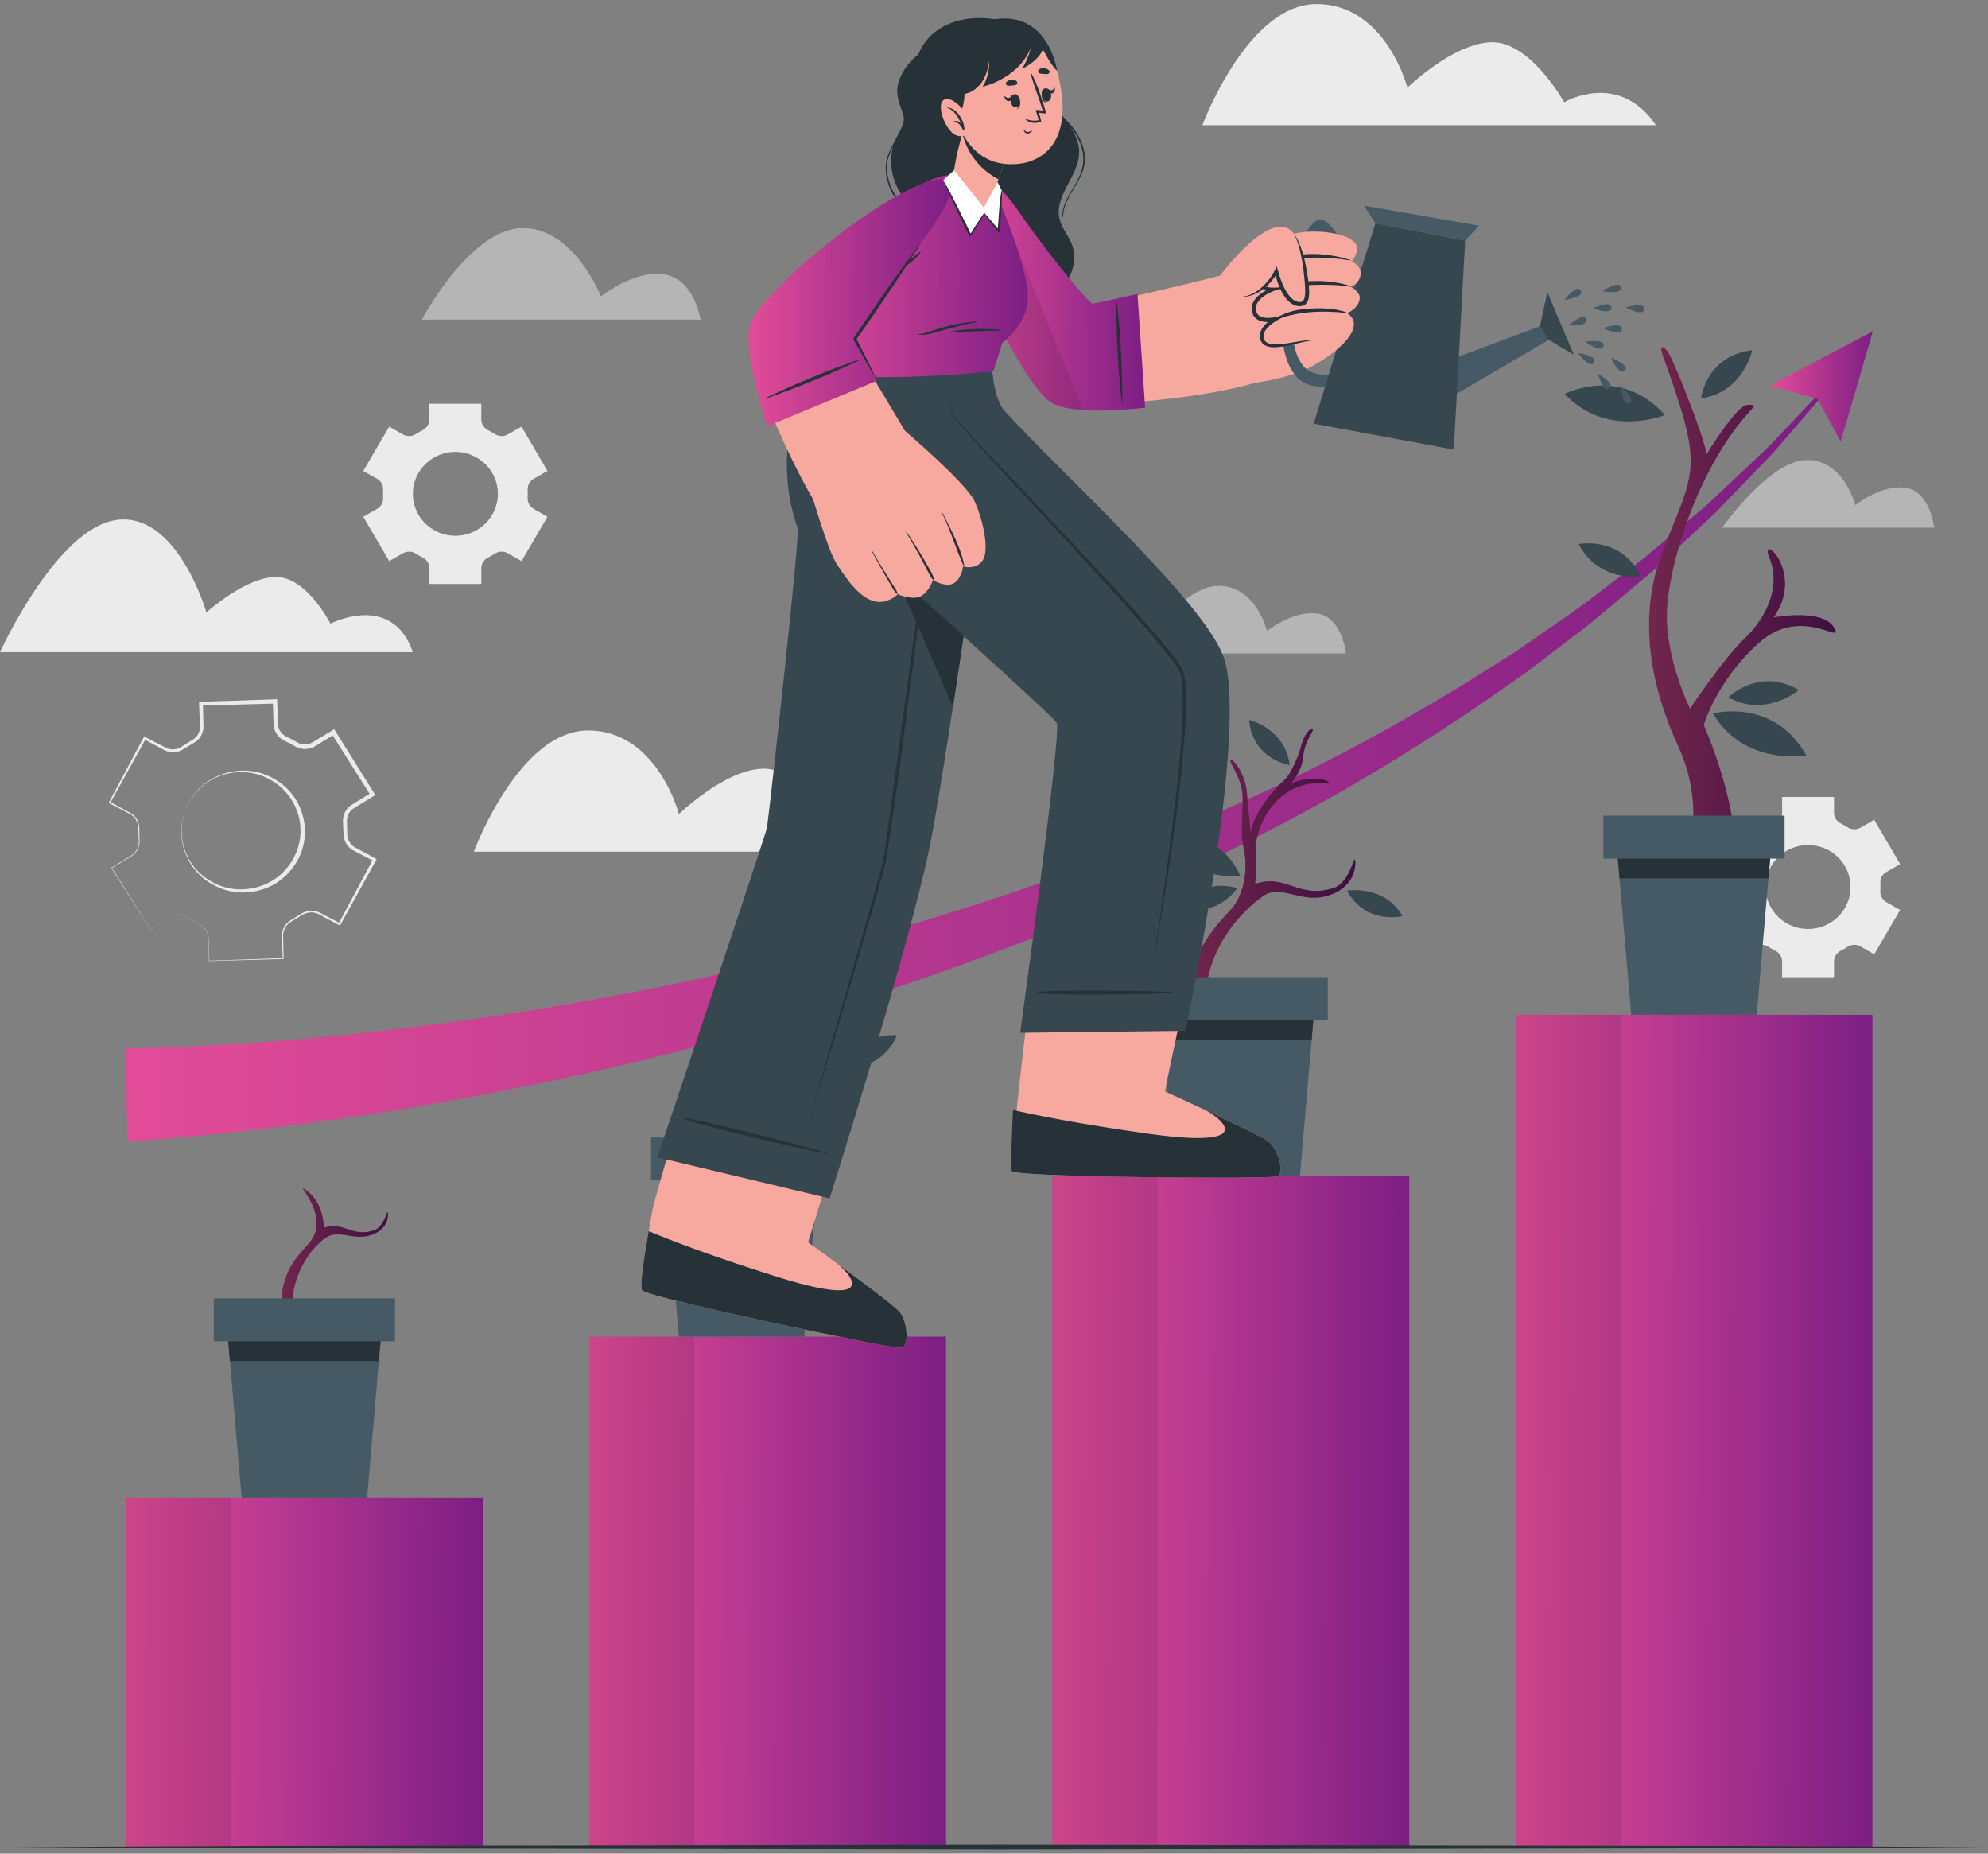 <svg width="472" height="440" fill="none" xmlns="http://www.w3.org/2000/svg"><rect width="100%" height="100%" fill="#808080" stroke="none"/><path d="M40.374 217.955c1.22-.764 2.841-.787 4.119-.13.635.332 1.236.718 1.886 1.018.635.317 1.316.597 1.832 1.107a4.116 4.116 0 0 1 1.138 1.787c.228.686.174 1.411.214 2.112l.145 4.242-.047-.044 17.571-.595-.1.104-.204-5.579a4.113 4.113 0 0 1 1.037-2.641c.64-.757 1.561-1.151 2.317-1.659l1.192-.74c.41-.265.862-.473 1.338-.597a4.392 4.392 0 0 1 2.904.21l5.018 2.598-.35.104 8.206-15.342.155.506-5.02-2.623a4.51 4.51 0 0 1-1.903-2.36 4.7 4.7 0 0 1-.268-1.503l-.055-1.383-.059-1.382a4.558 4.558 0 0 1 .154-1.528 4.474 4.474 0 0 1 1.764-2.507l4.813-2.973-.16.673-9.308-14.71.748.173-4.835 2.961a4.694 4.694 0 0 1-3.115.457 4.796 4.796 0 0 1-1.487-.566l-1.206-.684-1.242-.619a4.794 4.794 0 0 1-1.293-.912 4.56 4.56 0 0 1-1.323-2.801l-.166-5.611.528.49-17.575.483.443-.464.13 5.606a4.483 4.483 0 0 1-1.13 2.791 4.52 4.52 0 0 1-1.21.948l-1.19.716-1.19.716c-.426.285-.9.498-1.397.627a4.586 4.586 0 0 1-2.996-.275l-4.992-2.672.407-.121-8.42 15.228-.072-.239 4.966 2.682a4.22 4.22 0 0 1 1.75 2.229c.329.918.207 1.888.265 2.796-.011.912.159 1.873-.114 2.799a4.099 4.099 0 0 1-1.615 2.285l-4.812 2.933.02-.084 9.227 14.76-.02-.005 4.587-2.792zm0 0-4.572 2.813-.012.008-.008-.012-9.308-14.71-.032-.052.052-.033 4.789-2.953a3.938 3.938 0 0 0 1.54-2.205c.26-.882.078-1.812.076-2.747-.07-.935.032-1.874-.29-2.726a3.963 3.963 0 0 0-1.67-2.072l-4.988-2.604-.157-.082.083-.157 8.205-15.343.139-.26.268.139 4.989 2.586c.792.348 1.7.421 2.532.199a3.804 3.804 0 0 0 1.157-.538l1.215-.754 1.215-.752c.37-.207.704-.476.983-.793a3.688 3.688 0 0 0 .897-2.303l-.21-5.549-.016-.45.46-.015 17.57-.594.512-.018.018.508.193 5.545c.077.807.45 1.579 1.031 2.152.29.287.632.52 1.002.698l1.286.634 1.25.699a3.6 3.6 0 0 0 3.511.069l4.796-2.903.464-.281.284.454 9.227 14.759.26.417-.42.257-4.785 2.919a3.527 3.527 0 0 0-1.401 1.975 3.84 3.84 0 0 0-.137 1.231l.042 1.404.035 1.404c.003.419.065.838.203 1.234a3.664 3.664 0 0 0 1.518 1.939l4.935 2.664.335.181-.18.325-8.418 15.229-.124.225-.225-.121-4.956-2.654a3.974 3.974 0 0 0-2.62-.222c-.878.201-1.606.794-2.443 1.259-.802.519-1.675.878-2.263 1.565a3.83 3.83 0 0 0-.997 2.439l.128 5.567.002.101-.102.003-17.574.483-.047.001-.001-.045-.122-4.242c-.035-.705.022-1.424-.2-2.097a4.059 4.059 0 0 0-1.114-1.772c-.508-.505-1.179-.786-1.816-1.108-.65-.303-1.252-.693-1.882-1.029-1.27-.659-2.887-.648-4.112.111z" fill="#EBEBEB"/><path d="M43.996 192.274c1.355-3.459 4.04-6.459 7.525-7.983 3.432-1.563 7.52-1.847 11.142-.526 3.595 1.291 6.768 3.968 8.362 7.497 1.644 3.484 1.814 7.62.444 11.25-1.45 3.573-4.276 6.634-7.877 8.149-3.572 1.523-7.74 1.608-11.304.165-1.77-.73-3.422-1.741-4.791-3.056a14.111 14.111 0 0 1-3.212-4.603c-1.557-3.415-1.656-7.422-.29-10.893zm0 0c-1.316 3.49-1.151 7.473.438 10.826 1.537 3.399 4.593 5.962 8.053 7.209 3.482 1.27 7.413.997 10.712-.508 3.353-1.467 5.92-4.353 7.228-7.683 1.312-3.329 1.222-7.183-.271-10.471-1.396-3.342-4.267-5.998-7.69-7.368-3.429-1.389-7.437-1.301-10.878.158-3.469 1.458-6.187 4.396-7.592 7.837zM451.141 205.132l-6.156-10.521-3.264 1.86a2.96 2.96 0 0 1-3.07-.102 17.144 17.144 0 0 0-1.595-.91c-.985-.493-1.619-1.475-1.619-2.566v-3.719h-12.32v3.719c0 1.091-.634 2.073-1.62 2.566-.549.276-1.081.579-1.594.91a2.96 2.96 0 0 1-3.07.102l-3.266-1.86-6.155 10.521 3.28 1.862c.961.546 1.491 1.587 1.434 2.679a16.616 16.616 0 0 0 0 1.788c.057 1.088-.47 2.124-1.426 2.668l-3.289 1.874 6.155 10.522 3.275-1.862a2.965 2.965 0 0 1 3.071.106c.51.329 1.041.633 1.588.907.984.495 1.617 1.476 1.617 2.566v3.719h12.32v-3.719c0-1.09.633-2.071 1.617-2.566a16.875 16.875 0 0 0 1.588-.907 2.965 2.965 0 0 1 3.071-.106l3.275 1.862 6.155-10.522-3.276-1.864c-.957-.545-1.485-1.583-1.429-2.671a16.821 16.821 0 0 0 0-1.795c-.057-1.093.472-2.133 1.434-2.681l3.269-1.86zm-11.777 5.435c0 5.495-4.512 9.946-10.084 9.946s-10.095-4.451-10.095-9.946 4.523-9.955 10.095-9.955c5.571.001 10.084 4.46 10.084 9.955zM129.978 111.792l-6.156-10.521-3.264 1.86a2.96 2.96 0 0 1-3.07-.102 17.258 17.258 0 0 0-1.594-.91c-.986-.493-1.62-1.475-1.62-2.566v-3.719h-12.32v3.719c0 1.091-.634 2.073-1.62 2.566a17.08 17.08 0 0 0-1.594.91 2.96 2.96 0 0 1-3.07.102l-3.265-1.86-6.156 10.521 3.28 1.862c.961.547 1.491 1.587 1.434 2.679a16.961 16.961 0 0 0 0 1.788c.056 1.088-.47 2.124-1.426 2.668l-3.289 1.874 6.155 10.522 3.275-1.862a2.965 2.965 0 0 1 3.07.106c.512.33 1.042.633 1.589.907.984.495 1.617 1.476 1.617 2.566v3.719h12.32v-3.719c0-1.09.633-2.071 1.617-2.566a16.657 16.657 0 0 0 1.588-.907 2.965 2.965 0 0 1 3.071-.106l3.275 1.862 6.155-10.522-3.275-1.864c-.958-.545-1.486-1.583-1.43-2.671a16.821 16.821 0 0 0 0-1.795c-.057-1.093.473-2.133 1.434-2.681l3.269-1.86zm-11.777 5.435c0 5.495-4.512 9.946-10.084 9.946s-10.095-4.451-10.095-9.946 4.523-9.955 10.095-9.955c5.571.001 10.084 4.461 10.084 9.955zM393.157 29.727H285.473S296.151.967 312.582.967c16.432 0 21.579 19.85 21.579 19.85s11.087-10.784 20.194-10.784c9.106 0 17.025 14.252 17.025 14.252s12.869-7.664 21.777 5.442zM220.193 202.163H112.508s10.678-28.761 27.109-28.761c16.432 0 21.579 19.851 21.579 19.851s11.087-10.785 20.194-10.785c9.106 0 17.025 14.252 17.025 14.252s12.87-7.664 21.778 5.443z" fill="#EBEBEB"/><path opacity=".5" d="M459.216 125.262h-50.324s11.244-16.068 20.104-16.068 11.477 10.711 11.477 10.711 6.252-4.999 12.045-4.106c5.793.894 6.698 9.463 6.698 9.463zM319.563 155.123h-50.324s11.244-16.067 20.104-16.067c8.859 0 11.477 10.711 11.477 10.711s6.252-4.999 12.044-4.106c5.793.893 6.699 9.462 6.699 9.462z" fill="#EBEBEB"/><path d="M98.022 154.809H0s13.424-29.555 27.784-31.402c14.36-1.847 21.227 21.962 21.227 21.962s9.26-8.415 16.545-8.415c7.284 0 12.903 11.083 12.903 11.083s14.568-7.595 19.563 6.772z" fill="#EBEBEB"/><path opacity=".5" d="M166.351 75.873h-66.215S111.51 54.46 123.85 54.148c12.34-.312 18.826 16.205 18.826 16.205s19.193-15.191 23.675 5.52z" fill="#EBEBEB"/><path d="M114.639 355.475H29.906v83.006h84.733v-83.006z" fill="url(#a)"/><path opacity=".1" d="M54.876 355.475h-24.97v83.006h24.97v-83.006z" fill="#000"/><path d="M224.611 317.283h-84.733v121.198h84.733V317.283z" fill="url(#b)"/><path opacity=".1" d="M164.848 317.283h-24.97v121.198h24.97V317.283z" fill="#000"/><path d="M334.583 279.091H249.85v159.39h84.733v-159.39z" fill="url(#c)"/><path opacity=".1" d="M274.82 279.091h-24.97v159.39h24.97v-159.39z" fill="#000"/><path d="M444.555 240.899h-84.733v197.583h84.733V240.899z" fill="url(#d)"/><path opacity=".1" d="M384.792 240.899h-24.97v197.583h24.97V240.899z" fill="#000"/><path d="M29.788 248.879c2.07-.001 4.433-.055 6.68-.113 2.286-.077 4.567-.137 6.864-.251 4.585-.191 9.187-.451 13.788-.761 9.205-.588 18.414-1.438 27.616-2.39a780.292 780.292 0 0 0 54.999-7.863 760.756 760.756 0 0 0 54.341-11.822 683.31 683.31 0 0 0 53.21-16.188c17.545-6.04 34.683-13.169 51.519-20.942 16.884-7.703 33.161-16.645 49.004-26.286l11.779-7.411 11.438-7.92c3.875-2.569 7.509-5.444 11.196-8.259l5.53-4.23 2.767-2.116 2.656-2.244 10.623-9.003c1.812-1.461 3.442-3.11 5.144-4.688l5.067-4.777 5.071-4.78c1.679-1.605 3.218-3.343 4.834-5.01l9.599-10.11.635.527-9.125 10.582c-1.541 1.748-3.005 3.569-4.609 5.259l-4.857 5.039-4.861 5.042c-1.634 1.668-3.201 3.408-4.948 4.962l-10.258 9.572-2.572 2.391-2.683 2.264-5.371 4.53c-3.585 3.017-7.123 6.1-10.904 8.876l-11.182 8.557-11.557 8.063c-15.565 10.521-31.658 20.38-48.419 29.013-16.716 8.702-33.812 16.781-51.364 23.769a695.46 695.46 0 0 1-53.407 19.05 775.644 775.644 0 0 1-54.856 14.678 797.204 797.204 0 0 1-55.87 10.697c-9.39 1.422-18.8 2.74-28.27 3.796a555.857 555.857 0 0 1-14.241 1.462c-2.377.23-4.776.408-7.17.602-2.432.175-4.75.343-7.366.468l-.47-22.035z" fill="url(#e)"/><path d="m437.014 104.86-5.497-10.174-11.242-3.162 24.397-12.9-7.658 26.236z" fill="url(#f)"/><path d="M409.835 234.658h-16.008s-1.241-3.554 3.393-17.263c4.634-13.709 7.465-26.658 1.288-40.114-6.179-13.455-10.21-30.169-3.535-47.039 7.535-19.047 9.619-18.772-.193-45.869-.859-2.37-.049-2.466 1.153-.943 1.201 1.523 8.409 19.464 9.267 24.372 0 0 7.037-11.51 9.611-11.678 2.575-.17 1.685.281 0 2.2-12.066 13.741-18.706 36.051-19.05 47.052-.343 11.001 5.491 22.849 5.491 22.849s7.894-11.848 13.044-16.756c5.148-4.909 8.581-12.356 5.834-18.957-2.745-6.6 8.637 3.216.972 14.049 0 0 11.557-2.2 14.303 2.37 2.745 4.569-7.551-5.416-17.677 3.554s-13.215 19.633-13.215 19.633 9.861 22.136 6.693 34.528c-5.147 20.142-1.371 28.012-1.371 28.012z" fill="url(#g)"/><path opacity=".5" d="M409.835 234.658h-16.008s-1.241-3.554 3.393-17.263c4.634-13.709 7.465-26.658 1.288-40.114-6.179-13.455-10.21-30.169-3.535-47.039 7.535-19.047 9.619-18.772-.193-45.869-.859-2.37-.049-2.466 1.153-.943 1.201 1.523 8.409 19.464 9.267 24.372 0 0 7.037-11.51 9.611-11.678 2.575-.17 1.685.281 0 2.2-12.066 13.741-18.706 36.051-19.05 47.052-.343 11.001 5.491 22.849 5.491 22.849s7.894-11.848 13.044-16.756c5.148-4.909 8.581-12.356 5.834-18.957-2.745-6.6 8.637 3.216.972 14.049 0 0 11.557-2.2 14.303 2.37 2.745 4.569-7.551-5.416-17.677 3.554s-13.215 19.633-13.215 19.633 9.861 22.136 6.693 34.528c-5.147 20.142-1.371 28.012-1.371 28.012z" fill="#000"/><path d="M406.701 169.365s14.364-3.916 22.154 9.955c0 0-14.645 2.65-22.154-9.955zM371.477 93.51s13.168-6.885 23.812 4.999c0 0-13.718 5.708-23.812-5z" fill="#37474F"/><path d="M410.358 165.545s7.148-7.308 16.725-1.759c0 0-7.766 6.652-16.725 1.759zM403.872 94.585s1.127-10.093 12.145-11.475c0 0-2.022 9.947-12.145 11.475zM374.819 129.151s10.078-2.084 14.836 7.814c0 0-10.215 1.199-14.836-7.814z" fill="#37474F"/><path d="m383.601 197.884.908 10.622 2.781 32.394h29.795l2.783-32.394.907-10.622h-37.174z" fill="#455A64"/><path d="m383.601 197.884.908 10.622h35.359l.907-10.622h-37.174z" fill="#263238"/><path d="M380.678 203.812H423.7v-10.19h-43.022v10.19z" fill="#455A64"/><path d="M283.34 269.99h18.505s-11.811-16.234-14.483-24.939c-3.953-12.883 2.95-25.34 12.35-32.224 4.268-3.126 8.653 1.448 14.834-.028 7.608-1.816 7.437-8.093 7.138-8.715-.3-.624-1.369 5.483-5.012 6.687-8.357 2.765-11.197-3.478-18.683-.954 0 0 .465-3.534.119-7.897-.345-4.364 4.324-17.242 16.782-15.927 1.609.17.633-.907-2.298-1.134-2.932-.227-6.035 1.077-6.035 1.077s2.586-2.833 2.873-6.404c.287-3.571 2.471-5.782 2.242-6.348-.23-.567-2.069.68-2.873 4.42 0 0-1.84 5.838-4.023 7.708-2.184 1.871-6.71 7.043-7.86 12.087 0 0-.325-3.169-.876-9.252-.403-4.457-3.16-8.049-3.851-7.765-.69.283 2.644 4.194 2.816 8.388.172 4.193-.642 8.727.193 12.21 1.337 5.569-.078 11.65-2.779 14.711s-9.712 9.312-10.056 20.534c-.345 11.223 3.851 29.117.977 33.765z" fill="url(#h)"/><path d="M283.34 269.99h18.505s-11.811-16.234-14.483-24.939c-3.953-12.883 2.95-25.34 12.35-32.224 4.268-3.126 8.653 1.448 14.834-.028 7.608-1.816 7.437-8.093 7.138-8.715-.3-.624-1.369 5.483-5.012 6.687-8.357 2.765-11.197-3.478-18.683-.954 0 0 .465-3.534.119-7.897-.345-4.364 4.324-17.242 16.782-15.927 1.609.17.633-.907-2.298-1.134-2.932-.227-6.035 1.077-6.035 1.077s2.586-2.833 2.873-6.404c.287-3.571 2.471-5.782 2.242-6.348-.23-.567-2.069.68-2.873 4.42 0 0-1.84 5.838-4.023 7.708-2.184 1.871-6.71 7.043-7.86 12.087 0 0-.325-3.169-.876-9.252-.403-4.457-3.16-8.049-3.851-7.765-.69.283 2.644 4.194 2.816 8.388.172 4.193-.642 8.727.193 12.21 1.337 5.569-.078 11.65-2.779 14.711s-9.712 9.312-10.056 20.534c-.345 11.223 3.851 29.117.977 33.765z" fill="#000" opacity=".5"/><path d="M294.508 207.904s-12.72 2.014-18.07-10.635c0 0 12.837-.899 18.07 10.635zM293.737 210.834s-4.74 7.428-13.837 4.399c0 0 5.38-6.98 13.837-4.399zM332.997 217.448s-8.594 2.279-13.187-6.036c0 0 8.756-1.522 13.187 6.036zM306.19 181.614s-8.8-1.305-9.633-10.738c0 0 8.642 2.062 9.633 10.738z" fill="#37474F"/><path d="m275.149 236.223.908 10.622 2.781 32.394h29.796l2.782-32.394.907-10.622h-37.174z" fill="#455A64"/><path d="m275.149 236.223.908 10.622h35.359l.907-10.622h-37.174z" fill="#263238"/><path d="M272.225 242.151h43.022v-10.19h-43.022v10.19z" fill="#455A64"/><path d="M169.364 305.314h14.995s-9.57-13.155-11.735-20.209c-3.204-10.44 2.391-20.533 10.008-26.112 3.457-2.533 7.011 1.174 12.02-.022 6.165-1.471 6.025-6.558 5.784-7.062-.243-.505-1.11 4.442-4.061 5.419-6.771 2.24-9.073-2.818-15.139-.774 0 0-.191-2.863.097-6.399.612-7.517 6.846-12.951 6.846-12.951s2.095-2.297 2.329-5.19c.232-2.893 2.002-4.685 1.816-5.143-.187-.46-1.676.551-2.329 3.582 0 0-1.49 4.73-3.26 6.245-1.769 1.516-5.437 5.707-6.369 9.795 0 0-1.455 12.342-3.644 14.823-2.189 2.48-7.869 7.546-8.15 16.64-.279 9.092 3.12 23.592.792 27.358z" fill="url(#i)"/><path d="M169.364 305.314h14.995s-9.57-13.155-11.735-20.209c-3.204-10.44 2.391-20.533 10.008-26.112 3.457-2.533 7.011 1.174 12.02-.022 6.165-1.471 6.025-6.558 5.784-7.062-.243-.505-1.11 4.442-4.061 5.419-6.771 2.24-9.073-2.818-15.139-.774 0 0-.191-2.863.097-6.399.612-7.517 6.846-12.951 6.846-12.951s2.095-2.297 2.329-5.19c.232-2.893 2.002-4.685 1.816-5.143-.187-.46-1.676.551-2.329 3.582 0 0-1.49 4.73-3.26 6.245-1.769 1.516-5.437 5.707-6.369 9.795 0 0-1.455 12.342-3.644 14.823-2.189 2.48-7.869 7.546-8.15 16.64-.279 9.092 3.12 23.592.792 27.358z" fill="#000" opacity=".5"/><path d="M178.705 250.318s-8.9-.002-11.143-9.209c0 0 8.856.776 11.143 9.209zM212.955 245.744s-2.876 8.307-12.435 7.429c0 0 3.603-8.016 12.435-7.429zM191.044 227.096s-8.086-3.665-6.229-12.955c0 0 7.72 4.349 6.229 12.955z" fill="#37474F"/><path d="m157.491 274.268.907 10.621 2.782 32.394h29.795l2.783-32.394.907-10.621h-37.174z" fill="#455A64"/><path d="m157.491 274.268.907 10.621h35.36l.907-10.621h-37.174z" fill="#263238"/><path d="M154.567 280.196h43.022v-10.191h-43.022v10.191z" fill="#455A64"/><path d="M67.488 329.967H79.34s-7.565-10.398-9.276-15.972c-2.532-8.252 2.874-17.444 7.476-20.313 2.878-1.794 5.975.602 9.934-.343 4.872-1.163 4.763-5.183 4.572-5.582-.191-.399-.878 3.511-3.21 4.284-5.352 1.771-7.17-2.227-11.965-.612 0 0 .18-6.368-4.813-9.313-.892-.525 2.055 2.508 2.84 6.083.613 2.797.146 4.973-1.594 6.993-1.707 1.98-6.22 5.963-6.442 13.151-.22 7.187 2.466 18.647.626 21.624z" fill="url(#j)"/><path d="M67.488 329.967H79.34s-7.565-10.398-9.276-15.972c-2.532-8.252 2.874-17.444 7.476-20.313 2.878-1.794 5.975.602 9.934-.343 4.872-1.163 4.763-5.183 4.572-5.582-.191-.399-.878 3.511-3.21 4.284-5.352 1.771-7.17-2.227-11.965-.612 0 0 .18-6.368-4.813-9.313-.892-.525 2.055 2.508 2.84 6.083.613 2.797.146 4.973-1.594 6.993-1.707 1.98-6.22 5.963-6.442 13.151-.22 7.187 2.466 18.647.626 21.624z" fill="#000" opacity=".5"/><path d="m53.685 312.46.907 10.622 2.782 32.393H87.17l2.781-32.393.908-10.622H53.685z" fill="#455A64"/><path d="m53.685 312.46.907 10.622h35.36l.907-10.622H53.685z" fill="#263238"/><path d="M50.76 318.388h43.023v-10.19H50.76v10.19z" fill="#455A64"/><path d="m2.96 438.482 58.569-.268 58.566-.097 117.135-.185 117.135.184 58.567.097 58.568.269-58.568.27-58.567.097-117.135.183-117.135-.185-58.566-.098-58.568-.267zM252.239 51.449c.002.109.168.097.171-.01.153-5.208 5.351-8.673 5.176-13.974-.078-2.328-1.025-4.583-2.348-6.484-.879-1.263-1.968-2.353-3.003-3.487a96.822 96.822 0 0 1-.425-.574c-.893-1.216-1.774-2.457-2.434-3.813-.761-1.567-1.088-3.232-1.267-4.945-.336-3.262-.454-6.582-2.766-9.167-1.93-2.157-4.718-3.414-7.512-4.085-6.325-1.519-13.853-.423-18.043 4.92a11.488 11.488 0 0 0-1.74 3.106s-3.682 2.642-4.793 6.894c-.978 3.743 1.558 6.812 1.324 8.68-.206 1.645-1.224 3.052-1.9 4.537-.695 1.265-1.384 2.538-1.875 3.882-.687 1.885-.618 3.897-.144 5.824.426 1.728 1.166 3.419 2.374 4.758 1.166 1.292 2.699 2.043 4.36 2.53.397.117.796.223 1.194.326.01.006.02.013.031.018 1.395.757 2.904 1.318 4.232 2.192 1.503.994 2.438 2.38 2.94 4.084.456 1.54.607 3.15.958 4.713.327 1.465.879 2.846 1.741 4.085 1.691 2.434 4.272 4.16 7.101 5.062 3.3 1.05 6.91 1.02 10.289.36 3.046-.59 5.92-1.896 7.628-4.557 1.468-2.285 1.941-5.216 1.143-7.819-.485-1.582-1.466-2.948-2.237-4.397-.779-1.47-1.208-3.01-.988-4.672.704-5.367 5.948-9.519 4.565-15.265-.357-1.476-1.066-2.815-1.9-4.086 1.556 1.876 2.736 4.109 3.053 6.531.354 2.703-.647 5.083-1.991 7.38-1.349 2.303-2.954 4.687-2.914 7.453zm-34.588-1.61c-2.318-.724-4.224-1.962-5.429-4.09-1.232-2.177-1.902-4.986-1.482-7.46.21-1.234.751-2.37 1.288-3.493l.043-.093a12.61 12.61 0 0 0-.438 2.4c-.219 2.6.325 5.244 1.503 7.576 1.062 2.1 2.638 3.905 4.617 5.19a3.597 3.597 0 0 1-.102-.03z" fill="#263238"/><path d="M229.652 52.698c4.379 21.763 15.535 40.854 22.081 42.33 9.39 2.12 34.437-.705 45.816-4.028 3.342-.976-4.886-26.483-8.461-25.442-4.321 1.256-29.404 7.026-29.857 7.018-.969-.016-16.043-19.766-19.653-24.876-6.62-9.37-12.309-6.837-9.926 4.998z" fill="#F7A9A0"/><path d="M311.575 86.903c-4.753 2.844-16.782 4.91-19.879 4.307-3.097-.602-7.337-20.654-5.233-23.083 2.103-2.43 18.861-10.781 24.487-10.056 5.625.725 5.55 25.886.625 28.832z" fill="#F7A9A0"/><path d="m367.379 69.359-2.152 9.81 8.443 5.053-6.291-14.863z" fill="#37474F"/><path d="m343.852 85.548-6.298 12.806L367.7 80.67l-2.061-3.216-21.787 8.095zM323.994 71.745s-5.183-18.478-10.218-19.582c-5.045-1.11-14.864 28.382-5.607 37.617 2.963 2.968 8.87 1.833 8.87 1.833l6.955-19.868zM309.863 87.33c-7.209-7.19.176-31.844 4.098-30.987 3.923.858 8.22 16.944 8.22 16.944l-5.416 15.468s-4.595.883-6.902-1.425z" fill="#455A64"/><path d="m345.17 106.721-33.275-6.151 14.657-47.583 21.315 4.13-2.697 49.604z" fill="#37474F"/><path d="m326.552 52.987-2.739-4.17 27.346 4.759-3.292 3.542-21.315-4.131zM371.477 71.159s2.903-3.825 3.857-2.196c.953 1.63-3.857 2.196-3.857 2.196zM372.446 77.272s3.513-3.288 4.175-1.524c.662 1.766-4.175 1.524-4.175 1.524zM378.17 73.147s4.399-2.002 4.45-.12c.053 1.881-4.45.12-4.45.12zM380.629 77.882s4.554-1.627 4.445.252c-.109 1.878-4.445-.252-4.445-.252zM380.509 69.108s3.959-2.753 4.355-.912c.397 1.84-4.355.912-4.355.912zM385.972 72.96s4.624-1.42 4.429.452c-.196 1.871-4.429-.452-4.429-.452zM374.676 83.775s4.791.7 3.79 2.303c-1 1.601-3.79-2.303-3.79-2.303zM384.88 91.708s3.652 3.137 1.935 3.954c-1.719.818-1.935-3.954-1.935-3.954zM379.416 88.702s4.197 2.386 2.67 3.514c-1.528 1.128-2.67-3.514-2.67-3.514zM376.4 81.113s4.78-.776 4.323 1.052c-.457 1.827-4.323-1.052-4.323-1.052zM382.549 84.923s4.518 1.723 3.185 3.068c-1.335 1.346-3.185-3.068-3.185-3.068z" fill="#455A64"/><path d="M302.069 58.67c-1.365 2.574 2.493 2.686 2.493 2.686s-5.593 1.159-5.959 4.35c-.344 3.075 4.321 3.05 4.656 3.052-.295.064-5.407 1.26-5.439 4.505-.031 3.371 4.647 2.552 4.949 2.498-.259.147-3.66 2.142-3.116 4.612.935 4.245 9.772-.621 13.158.479 0 0-1.234 5.873-1.234 6.051 0 0 8.503-4.46 9.752-9.048.659-2.419-1.497-3.501-1.497-3.501s2.903-1.14 3.01-3.692c.052-1.31-2.028-2.56-2.028-2.56s2.285-1.008 2.238-3.285c-.032-1.817-2.113-2.786-2.113-2.786s1.739-1.972 1.095-3.818c-1.293-3.726-17.039-5.054-19.965.457z" fill="#F7A9A0"/><path d="M320.633 61.828c.052.01.075-.061.024-.079-5.071-1.683-11.164-2-16.302-.421-.168.052-.156.344.041.322 5.61-.628 10.641-.745 16.237.178zM320.894 68.079c.06.01.078-.09.016-.11-5.234-1.706-12.108-1.876-17.811.63-.196.087-.284.358-.052.275 3.922-1.384 12.814-1.653 17.847-.795zM302.431 76.071c5.564-2.197 11.282-2.412 17.188-1.802.077.008.081-.1.018-.125-2.806-1.074-6.612-1.076-9.574-.832-2.836.235-5.347 1.01-7.711 2.566-.091.062-.04.24.079.193z" fill="#263238"/><path d="M304.562 61.357a18.107 18.107 0 0 0-3.045 1.236c-.948.508-1.883 1.147-2.397 2.015-.25.428-.356.913-.255 1.38.106.474.319.942.644 1.293.639.721 1.725 1.011 2.685.993l2.415-.045-2.253.871c-.983.38-1.967.917-2.767 1.588-.799.668-1.416 1.543-1.425 2.48-.029.979.49 1.797 1.429 2.073.915.31 2.056.261 3.059.06l2.805-.558-2.455 1.426a9.318 9.318 0 0 0-1.874 1.432c-.543.55-1 1.197-1.118 1.878-.118.666.133 1.405.678 1.769.566.39 1.399.482 2.194.492 1.626.001 3.274-.343 4.924-.602.826-.136 1.656-.275 2.492-.373.83-.084 1.705-.18 2.51.087-.823-.182-1.659.004-2.474.139-.817.16-1.628.358-2.442.557-1.626.397-3.267.78-4.997.874-.856.018-1.787.007-2.651-.508-.887-.538-1.262-1.625-1.101-2.572.16-.966.723-1.731 1.323-2.367a10.212 10.212 0 0 1 2.063-1.625l.35.867c-1.184.246-2.377.343-3.615-.036-.608-.19-1.215-.594-1.584-1.174-.373-.58-.502-1.23-.485-1.869.046-1.33.899-2.41 1.803-3.14.932-.75 1.955-1.287 3.071-1.7l.162.825c-1.221-.019-2.45-.433-3.255-1.4-.393-.481-.612-1.05-.712-1.642-.102-.61.075-1.252.4-1.745.676-.998 1.718-1.543 2.72-2.003a15.206 15.206 0 0 1 3.178-.976z" fill="#263238"/><path d="M289.063 66.208s13.726-18.92 18.595-10.006c1.448 2.65 4.184 15.231 1.632 15.822-3.295.763-5.431-4.279-6.263-7.653 0 0-3.75 7.083-9.53 5.979-3.624-.692-4.434-4.142-4.434-4.142z" fill="#F7A9A0"/><path d="M307.207 55.488c.732.942 1.193 2.06 1.615 3.167.42 1.114.731 2.265.995 3.422.498 2.328.922 4.644 1.008 7.066.012.608-.002 1.227-.176 1.883a2.479 2.479 0 0 1-.485.97 1.791 1.791 0 0 1-.45.397c-.186.106-.37.183-.556.22-.744.183-1.474.007-2.084-.29-.602-.321-1.096-.758-1.524-1.23-.846-.957-1.41-2.063-1.86-3.184-.462-1.122-.78-2.28-1.067-3.439l.779.084a14.403 14.403 0 0 1-1.59 2.234 13.324 13.324 0 0 1-1.973 1.886 9.328 9.328 0 0 1-2.388 1.323 7.153 7.153 0 0 1-2.662.467 8.088 8.088 0 0 0 2.547-.73c.796-.377 1.51-.893 2.167-1.462a12.907 12.907 0 0 0 1.777-1.903 13.664 13.664 0 0 0 1.374-2.18l.471-.95.308 1.034c.332 1.113.659 2.231 1.133 3.279.46 1.045.987 2.08 1.731 2.89.713.795 1.726 1.435 2.622 1.217.804-.123.96-1.407.958-2.51.005-1.142-.111-2.308-.227-3.471a54.824 54.824 0 0 0-.449-3.482c-.433-2.288-.857-4.63-1.994-6.708z" fill="#263238"/><path d="m270.067 69.794 1.809 26.969s-18.013 2.397-22.986-1.676c-4.973-4.073-16.449-24.054-19.253-39.88-2.804-15.824 2.978-18.238 12.379-4.802s16.893 21.704 17.345 21.68c.453-.021 10.706-2.29 10.706-2.29z" fill="url(#k)"/><path d="M265.215 71.955c-.01-.087-.155-.076-.156.01-.057 7.927.46 15.883 1.278 23.765.009.087.157.076.157-.01-.032-7.924-.372-15.89-1.279-23.765z" fill="#263238"/><path opacity=".1" d="M257.091 97.335c-3.42-.244-6.532-.886-8.199-2.25-4.969-4.075-16.449-24.047-19.251-39.883-2.031-11.438.423-15.866 5.492-12.366l21.958 54.499z" fill="#000"/><path d="M213.856 319.949c-2.147.245-59.488-11.808-61.373-13.635-.729-.682.564-9.025 2.421-19.061l.062-.314c.378-2.069 10.476-36.679 10.476-36.679l37.375 8.682-10.77 35.367-.148.616s19.856 14.295 21.716 16.52c1.843 2.215 2.386 8.268.241 8.504z" fill="#F7A9A0"/><path d="M154 292.243c-1.338 7.691-2.126 13.505-1.516 14.071 1.887 1.83 59.225 13.882 61.374 13.635 2.148-.238 1.602-6.288-.245-8.506-1.132-1.352-8.946-7.189-14.884-11.551 3.979 3.176 9.701 10.775-14.841 2.999-15.143-4.8-24.604-8.438-29.888-10.648z" fill="#263238"/><path d="M235.558 88.152s3.203 27.033-2.455 33.19c0 0-8.699 61.253-12.282 79.187-4.73 23.673-23.85 83.952-23.85 83.952l-40.89-9.755s25.833-76.786 26.033-78.329c1.14-8.755 7.828-69.514 7.289-71.014-6.961-19.374 2.317-37.23 2.317-37.23h43.838z" fill="#37474F"/><path d="M196.212 273.634c-5.694-1.552-4.033-1.21-9.75-2.679-2.798-.719-21.188-5.421-23.951-5.498-.061-.002-.092.124-.038.151 2.482 1.201 20.976 5.487 23.791 6.136 5.753 1.326 4.122.864 9.894 2.107.109.023.162-.187.054-.217zM191.841 266.96l12.381-42.994 3.063-10.755 1.489-5.386c.508-1.799.946-3.585 1.208-5.417 1.101-7.36 2.06-14.752 3.042-22.136l6.022-44.297 1.509-11.075.773-5.536c.141-.933.246-1.822.42-2.791.095-.52.144-.847.159-1.34l.051-1.389c.154-7.44.104-14.893.08-22.342.16 7.449.348 14.893.33 22.35-.008.467-.009.933-.036 1.403.005.44-.103 1.034-.165 1.431-.147.867-.261 1.828-.391 2.738l-.737 5.539-1.439 11.082-5.745 44.335c-1.03 7.381-2.034 14.762-3.184 22.134-.278 1.858-.741 3.692-1.258 5.478l-1.526 5.384-3.132 10.74-6.366 21.448-6.548 21.396z" fill="#263238"/><path d="M233.1 121.341s-3.419 24.081-6.85 46.454l-34.531-79.638h43.84s3.196 27.023-2.459 33.184z" fill="#263238"/><path d="M303.147 279.246c-2.053.665-60.681.212-62.9-1.204-.853-.524 5.45-51.892 5.45-51.892l37.464 1.594-6.619 31.335s22.362 10.072 24.638 11.884c2.257 1.804 4.021 7.628 1.967 8.283z" fill="#F7A9A0"/><path d="M303.15 279.246c-.905.293-12.726.369-25.891.245l-2.614-.032c-2.246-.016-4.515-.053-6.762-.089-.875-.02-1.75-.041-2.615-.052l-.04.003c-.865-.02-1.73-.041-2.575-.055a321.118 321.118 0 0 1-3.847-.088c-.814-.024-1.619-.049-2.402-.066l-.03.002c-.785-.026-1.558-.054-2.301-.074l-.031.003a177.9 177.9 0 0 1-3.238-.119c-.693-.024-1.375-.047-2.028-.082a138.967 138.967 0 0 1-3.468-.184c-.52-.024-1.01-.062-1.46-.1-1.123-.084-2.023-.172-2.64-.271-.503-.076-.835-.164-.962-.245-.298-.18-.107-6.435.258-14.567 5.659 1.307 16.014 3.356 31.848 5.601 26.035 3.694 18.276-3.211 13.855-5.554-.043-.028-.085-.044-.128-.072.273.121.557.252.83.385.042.017.094.034.136.06l1.513.709c.547.253 1.103.516 1.65.779.914.429 1.828.857 2.701 1.288.881.411 1.724.825 2.524 1.22.474.239.938.468 1.379.678.221.105.433.222.643.328.284.141.568.282.832.424.59.301 1.108.575 1.551.825.105.053.21.106.307.17.476.268.826.495 1.031.651 2.26 1.797 4.02 7.618 1.974 8.279z" fill="#263238"/><path d="m281.465 244.691-39.254.468s9.723-70.202 8.713-73.526c-.396-1.3-48.008-43.887-48.008-43.887-17.077-16.602-11.196-39.595-11.196-39.595h43.838s.589 6.753 2.894 9.303c13.185 14.589 46.789 44.766 51.937 58.172 6.46 16.827-8.924 89.065-8.924 89.065z" fill="#37474F"/><path d="M191.841 103.052c.151 2.58.605 5.128 1.432 7.561a38.412 38.412 0 0 0 3.082 7.039c2.509 4.479 5.685 8.59 9.321 12.248 3.572 3.737 7.475 7.181 11.347 10.645a410.199 410.199 0 0 0 5.878 5.132l5.915 5.103c-2.129-1.51-4.192-3.105-6.266-4.687a380.84 380.84 0 0 1-6.093-4.906c-4-3.346-7.912-6.802-11.587-10.528-3.622-3.777-6.875-7.956-9.269-12.615-2.366-4.639-3.967-9.795-3.76-14.992zM225.371 91.501c-.074 1.661.026 3.334.369 4.958.186.799.4 1.63.808 2.324.482.67 1.047 1.294 1.595 1.922 2.226 2.495 4.532 4.924 6.831 7.358l13.81 14.593c4.613 4.856 9.175 9.76 13.716 14.684 4.528 4.937 9.047 9.882 13.366 15.013a92.412 92.412 0 0 1 3.133 3.948c.499.68.991 1.366 1.43 2.11.217.357.435.789.553 1.223.122.421.208.843.276 1.263.49 3.368.353 6.711.225 10.044-.338 6.663-1.029 13.292-1.86 19.899-1.656 13.216-3.766 26.367-6.135 39.469a940.71 940.71 0 0 0 2.935-19.75c.933-6.588 1.809-13.184 2.561-19.794.729-6.609 1.442-13.226 1.738-19.858.117-3.305.231-6.654-.253-9.881a9.755 9.755 0 0 0-.26-1.174c-.103-.369-.266-.688-.481-1.043-.411-.693-.897-1.367-1.389-2.032a93.56 93.56 0 0 0-3.119-3.9c-8.611-10.217-17.835-19.948-26.907-29.793l-13.64-14.751c-2.249-2.48-4.505-4.955-6.686-7.499-.537-.642-1.087-1.273-1.568-1.97-.421-.753-.606-1.572-.781-2.388-.31-1.638-.374-3.316-.267-4.975zM278.403 235.495c-5.487-.159-3.911-.222-9.399-.295-2.687-.036-20.336-.25-22.846.329-.056.013-.056.143 0 .155 2.51.579 20.159.365 22.846.329 5.488-.074 3.912-.136 9.399-.296.103-.002.103-.219 0-.222z" fill="#263238"/><path d="m237.993 81.348-2.177 6.803s-29.587 3.1-43.977 0c0 0 10.151-34.681 26.791-44.264 8.322-4.793 15.494-2.074 18.711 4.013.813 1.54 6.714 16.344 6.714 22.556 0 6.618-6.062 10.892-6.062 10.892z" fill="url(#l)"/><path d="M231.754 76.286c-2.369.26-4.746.603-7.054 1.207-1.148.3-2.274.65-3.398 1.028-.561.187-1.125.356-1.691.521-.582.17-1.207.33-1.817.354-.055.002-.053.082.002.084.593.01 1.161.02 1.752-.048.562-.064 1.12-.187 1.669-.325 1.166-.294 2.32-.641 3.484-.947 2.349-.617 4.696-1.233 7.085-1.681.11-.02.081-.205-.032-.193zM237.653 78.314a53.326 53.326 0 0 0-5.904-.23 35.53 35.53 0 0 0-2.944.199c-.469.048-.936.106-1.403.168-.513.07-1.018.207-1.532.268-.054.007-.053.09.002.084.486-.044.983-.008 1.471-.023.49-.016.981-.035 1.472-.052.983-.032 1.964-.053 2.948-.095 1.966-.082 3.925-.145 5.893-.16.108 0 .098-.15-.003-.16z" fill="#263238"/><path d="M217.135 44.92c-20.187 11.674-38.77 26.607-39.056 33.665-.386 9.493 9.108 29.897 15.029 40.038 1.74 2.979 24.981-10.841 23.125-14.028-2.243-3.852-14.172-23.6-14.269-24.035-.209-.934 15.424-22.55 19.286-27.626 6.449-8.477 4.844-13.195-4.115-8.014z" fill="#F7A9A0"/><path d="M233.213 133.154c-1.748 2.268-4.562 1.269-4.562 1.269s-.144 2.269-1.787 3.737c-1.879 1.681-5.376-.49-5.376-.49s-.629 2.268-2.521 3.646c-1.964 1.429-5.808-.265-5.808-.265s-1.762 1.796-4.263 1.829c-4.277.057-7.815-5.359-10.1-8.78-2.284-3.42-5.516-15.233-6.362-17.422l22.133-14.649s14.669 12.464 16.776 16.862c1.775 3.705 3.832 11.718 1.87 14.263z" fill="#F7A9A0"/><path d="M228.904 134.038c-.929-4.386-3.123-8.262-5.089-12.254-.043-.089-.184-.02-.139.069 2.002 3.947 3.184 8.235 5.023 12.253.05.111.229.051.205-.068zM221.73 137.409c-.24-.987-.81-1.89-1.301-2.772a98.669 98.669 0 0 0-1.632-2.819 125.145 125.145 0 0 0-3.503-5.508c-.053-.08-.191-.018-.138.069a155.792 155.792 0 0 1 3.232 5.64c.517.954 1.025 1.911 1.527 2.871.467.894.885 1.875 1.546 2.65.097.115.305.018.269-.131zM213.114 140.971c-.174-.865-.84-1.695-1.306-2.434-.529-.838-1.052-1.68-1.571-2.525-1.039-1.688-2.075-3.378-3.052-5.101-.05-.086-.188-.018-.14.068.984 1.757 1.943 3.526 2.943 5.274.491.858.987 1.713 1.488 2.566.426.726.874 1.679 1.553 2.208.039.029.094-.012.085-.056z" fill="#263238"/><path d="m208.277 90.355-26.12 10.845s-6.195-18.582-3.915-24.546c2.281-5.965 20.825-22.572 35.077-30.35 14.253-7.779 16.001-2.988 6.191 10.161-9.809 13.15-16.719 23.578-16.549 23.992.17.415 5.316 9.898 5.316 9.898z" fill="url(#m)"/><path d="M204.114 85.468c.08-.04.021-.171-.064-.143-7.592 2.601-15.02 5.746-22.278 9.146-.08.037-.02.17.064.14 7.559-2.68 15.055-5.664 22.278-9.144zM208.277 90.355c-.976-1.602-1.916-3.225-2.857-4.846l-2.773-4.889-.102-.18.121-.178 3.881-5.743c1.288-1.919 2.637-3.796 3.953-5.696 1.311-1.902 2.668-3.773 4.024-5.646a233.434 233.434 0 0 1 4.133-5.565 234.92 234.92 0 0 1-3.714 5.856c-1.261 1.937-2.52 3.872-3.825 5.778-1.301 1.907-2.569 3.837-3.896 5.727l-3.967 5.68.019-.359 2.542 5.01a248.564 248.564 0 0 1 2.461 5.051z" fill="#263238"/><path d="M214.922 63.157c.498-.725 1.098-1.33 1.717-1.918a16.14 16.14 0 0 1 2.019-1.597c-.199.394-.469.737-.745 1.068-.274.335-.581.634-.892.93-.639.575-1.312 1.113-2.099 1.517z" fill="#263238"/><path d="M226.225 42.726c.107.968 3.908 7.624 8.294 7.947 1.429.102 2.345-7.564 2.345-7.564l.199-.551 2.776-7.71-8.704-7.108-1.267-.955s-.618 2.16-1.361 4.855c-.035.126-.071.25-.106.384-.046.152-.092.294-.128.437-.116.401-.232.811-.341 1.224-.082.311-.165.616-.241.946-.085.331-.159.653-.244.983-.759 3.276-1.261 6.702-1.222 7.112z" fill="#F7A9A0"/><path d="M228.506 31.64c1.523 6.585 6.316 9.77 8.555 10.919l2.776-7.71-8.703-7.108-1.267-.955c0-.002-.618 2.157-1.361 4.854z" fill="#263238"/><path d="M251.922 21.187c2.244 14.188-6.12 17.116-9.223 17.59-2.817.43-12.463 1.541-16.182-12.343-3.718-13.885 2.262-19.398 8.651-20.719 6.389-1.319 14.51 1.283 16.754 15.472z" fill="#F7A9A0"/><path d="M248.658 17.59c-.343.014-.663-.03-1.005-.051-.385-.024-.693-.005-1.013-.246-.171-.13-.209-.44-.097-.616.26-.41.739-.496 1.204-.486.504.01.891.146 1.274.47.371.312.091.912-.363.93zM239.369 20.361c.344.007.662-.043 1.003-.07.384-.032.694-.018 1.009-.265.169-.132.2-.444.085-.618-.268-.406-.749-.482-1.214-.463-.504.02-.887.164-1.263.494-.366.318-.074.913.38.922zM241.98 23.211c-.014-.035-.068.06-.059.098.208.957.282 2.087-.543 2.564-.026.014-.014.063.018.052 1.05-.342.936-1.84.584-2.714z" fill="#263238"/><path d="M240.925 22.361c-1.59.162-1.145 3.288.329 3.138 1.45-.148 1.004-3.274-.329-3.137z" fill="#263238"/><path d="M240.326 22.613c-.251.215-.478.565-.807.644-.381.091-.718-.196-1.016-.475-.031-.03-.054.002-.049.043.076.6.398 1.182 1.062 1.181.606-.001.956-.59 1.021-1.213.011-.116-.11-.267-.211-.18zM247.327 22.124c.003-.038.083.035.087.076.1.973.38 2.072 1.312 2.277.029.006.033.055-.001.055-1.105-.008-1.461-1.47-1.398-2.408z" fill="#263238"/><path d="M248.068 20.997c1.566-.325 2.11 2.785.661 3.086-1.428.297-1.972-2.813-.661-3.086z" fill="#263238"/><path d="M248.762 21.09c.278.122.578.38.879.348.348-.036.545-.416.708-.777.017-.037.047-.015.055.025.121.592.03 1.245-.53 1.459-.509.194-.987-.25-1.235-.818-.046-.105.011-.287.123-.237zM243.115 30.856c.259.206.525.498.886.493.346-.003.734-.194 1.037-.343.03-.016.064.014.048.045-.221.398-.738.682-1.203.646-.454-.036-.712-.396-.859-.788-.02-.055.053-.083.091-.053zM246.671 26.745s.426 1.413.531 2.094c.009.064-.153.119-.386.167-.01.006-.016.01-.026.005-1.191.371-2.482.14-3.375-.73-.058-.06.019-.142.088-.11 1.012.522 2.045.541 3.129.396.019-.197-.811-2.396-.703-2.42.372-.09 1.156.052 1.623.114-.8-2.97-2.077-5.787-2.829-8.755-.024-.106.127-.162.173-.07 1.55 2.86 2.547 6.256 3.454 9.301.116.38-1.385.082-1.679.008z" fill="#263238"/><path d="M226.526 27.54c2.484-.088 2.465-5.241 2.465-5.241s5.004-.544 5.841-7.823c0 0 .27 3.314-1.541 6.113 0 0 8.714-1.906 11.594-9.6 0 0-1.056 3.874-2.294 5.347 0 0 3.582-1.43 5.046-4.594 0 0 2.026 4.029 3.348 5.057 0 0-2.109-15.18-16.222-11.967 0 0-8.886 1.585-11.3 8.933-2.412 7.349 3.063 13.774 3.063 13.774z" fill="#263238"/><path d="M229.435 26.95s-3.268-4.419-5.308-3.26c-2.039 1.158.483 7.606 2.921 8.447 2.439.841 3.273-1.37 3.273-1.37l-.886-3.817z" fill="#F7A9A0"/><path d="M224.897 25.52c-.039-.002-.046.052-.011.064 1.711.645 2.636 2.179 3.295 3.776-.517-.61-1.211-.936-2.04-.326-.044.032 0 .099.048.088.691-.161 1.197-.052 1.677.488.341.383.578.87.825 1.314.082.148.355.063.294-.11l-.015-.038c-.002-2.134-1.745-5.087-4.073-5.256z" fill="#263238"/><path d="m236.861 43.25-3.291 6.033-7.051-8.874-2.548 2.315s6.343 13.562 6.457 12.994l3.259-5.153 3.381 4.21.772-9.547-.979-1.978z" fill="#fff"/><path d="M237.72 50.077c.074-1.581.193-3.17.193-4.753 0-.056-.085-.09-.106-.026-.49 1.48-.741 7.525-.912 8.962l-.014-.019c-.141-.181-3.154-3.724-3.193-3.677-.671.8-3.06 4.552-3.233 4.898-1.002-2.153-4.888-10.009-6.128-12.078-.036-.06-.128-.024-.102.044.846 2.251 5.968 12.818 6.067 12.802.059.057 3.023-4.562 3.416-5.453.493.754 3.491 4.707 3.529 4.476.256-1.566.409-3.594.483-5.176z" fill="#263238"/><defs><linearGradient id="g" x1="391.526" y1="158.537" x2="435.867" y2="158.591" gradientUnits="userSpaceOnUse"><stop stop-color="#E34C98"/><stop offset="1" stop-color="#7C1E84"/></linearGradient><linearGradient id="a" x1="29.906" y1="396.978" x2="114.66" y2="397.342" gradientUnits="userSpaceOnUse"><stop stop-color="#E34C98"/><stop offset="1" stop-color="#7C1E84"/></linearGradient><linearGradient id="c" x1="249.85" y1="358.786" x2="334.605" y2="358.976" gradientUnits="userSpaceOnUse"><stop stop-color="#E34C98"/><stop offset="1" stop-color="#7C1E84"/></linearGradient><linearGradient id="d" x1="359.822" y1="339.691" x2="444.578" y2="339.843" gradientUnits="userSpaceOnUse"><stop stop-color="#E34C98"/><stop offset="1" stop-color="#7C1E84"/></linearGradient><linearGradient id="e" x1="29.788" y1="181.315" x2="434.222" y2="185.153" gradientUnits="userSpaceOnUse"><stop stop-color="#E34C98"/><stop offset="1" stop-color="#7C1E84"/></linearGradient><linearGradient id="f" x1="420.275" y1="91.743" x2="444.679" y2="91.838" gradientUnits="userSpaceOnUse"><stop stop-color="#E34C98"/><stop offset="1" stop-color="#7C1E84"/></linearGradient><linearGradient id="b" x1="139.878" y1="377.882" x2="224.633" y2="378.131" gradientUnits="userSpaceOnUse"><stop stop-color="#E34C98"/><stop offset="1" stop-color="#7C1E84"/></linearGradient><linearGradient id="h" x1="282.342" y1="221.522" x2="321.799" y2="221.589" gradientUnits="userSpaceOnUse"><stop stop-color="#E34C98"/><stop offset="1" stop-color="#7C1E84"/></linearGradient><linearGradient id="i" x1="168.556" y1="266.039" x2="200.529" y2="266.094" gradientUnits="userSpaceOnUse"><stop stop-color="#E34C98"/><stop offset="1" stop-color="#7C1E84"/></linearGradient><linearGradient id="j" x1="66.849" y1="306.012" x2="92.119" y2="306.068" gradientUnits="userSpaceOnUse"><stop stop-color="#E34C98"/><stop offset="1" stop-color="#7C1E84"/></linearGradient><linearGradient id="k" x1="228.927" y1="69.566" x2="271.887" y2="69.704" gradientUnits="userSpaceOnUse"><stop stop-color="#E34C98"/><stop offset="1" stop-color="#7C1E84"/></linearGradient><linearGradient id="l" x1="191.839" y1="65.483" x2="244.068" y2="65.721" gradientUnits="userSpaceOnUse"><stop stop-color="#E34C98"/><stop offset="1" stop-color="#7C1E84"/></linearGradient><linearGradient id="m" x1="177.738" y1="71.879" x2="225.697" y2="72.044" gradientUnits="userSpaceOnUse"><stop stop-color="#E34C98"/><stop offset="1" stop-color="#7C1E84"/></linearGradient></defs></svg>